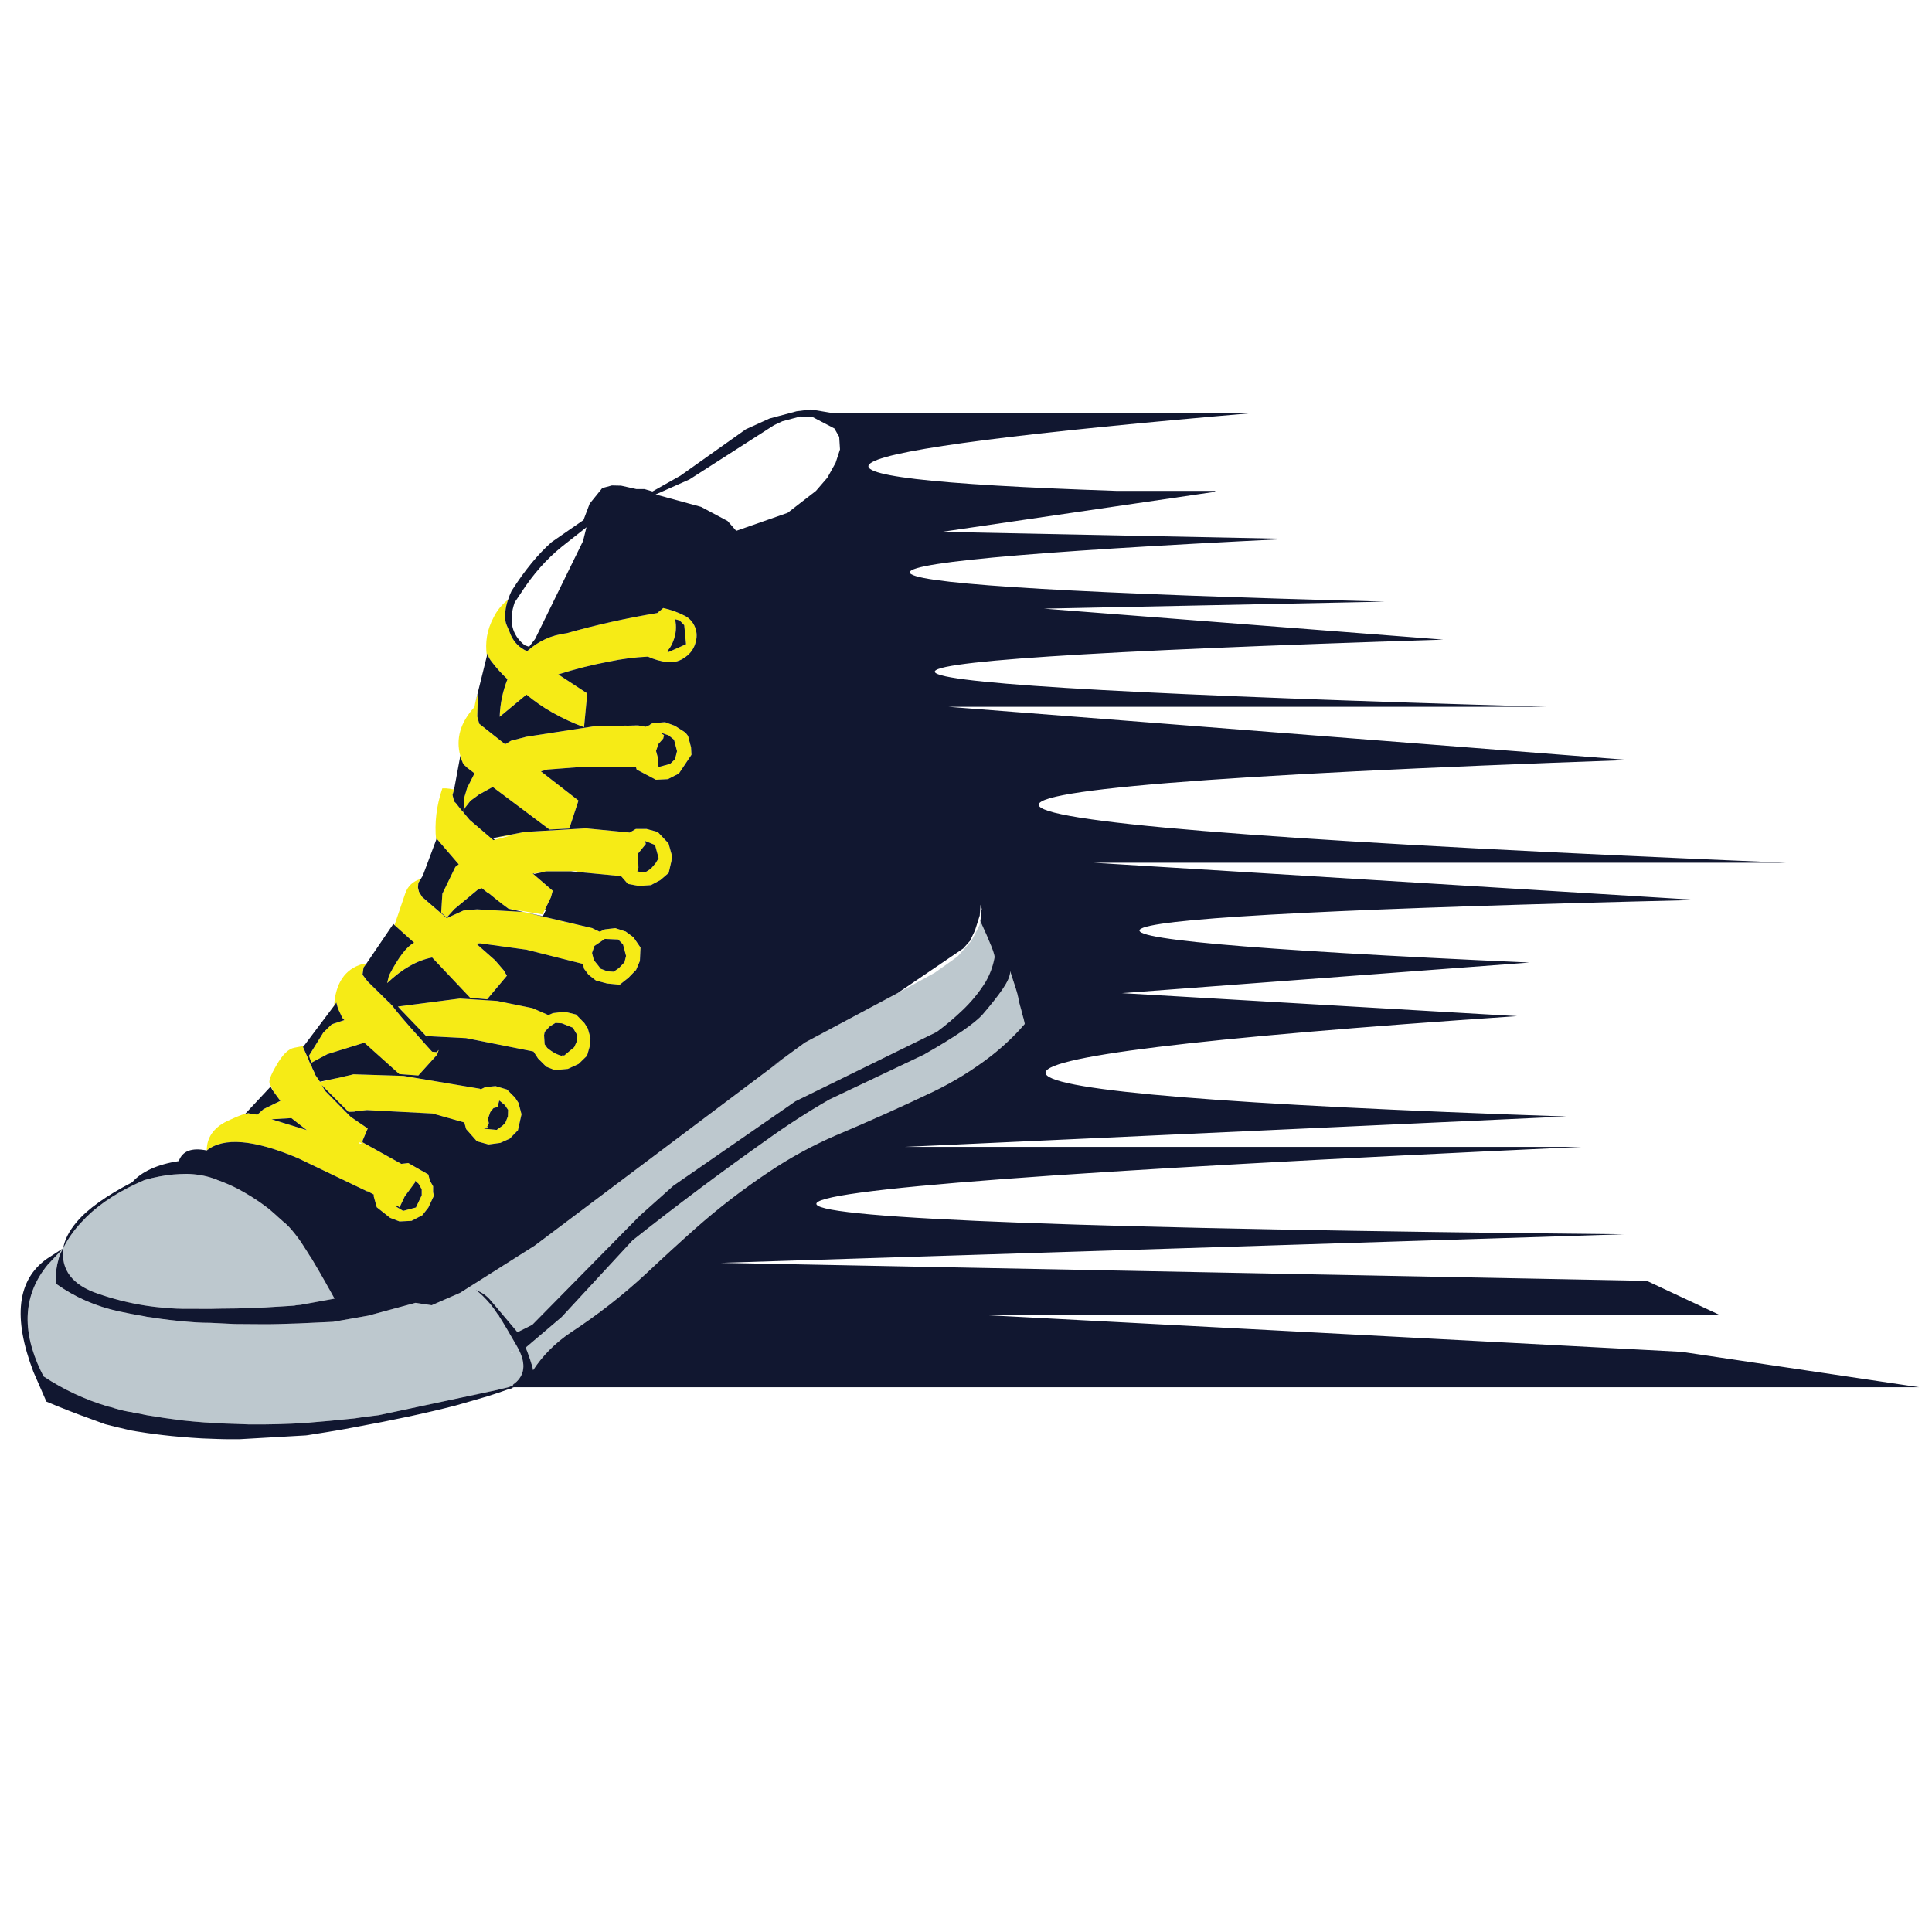 <?xml version="1.0" encoding="utf-8"?>
<!-- Generator: Adobe Illustrator 16.0.0, SVG Export Plug-In . SVG Version: 6.00 Build 0)  -->
<!DOCTYPE svg PUBLIC "-//W3C//DTD SVG 1.1//EN" "http://www.w3.org/Graphics/SVG/1.1/DTD/svg11.dtd">
<svg version="1.1" id="Layer_1" xmlns="http://www.w3.org/2000/svg" xmlns:xlink="http://www.w3.org/1999/xlink" x="0px" y="0px"
	 width="300px" height="300px" viewBox="0 0 300 300" enable-background="new 0 0 300 300" xml:space="preserve">
<g>
	<path fill-rule="evenodd" clip-rule="evenodd" fill="#F6EB16" d="M49.678,167.966v0.061l2.515-0.589l0.341-0.062
		c0.332-0.084,0.673-0.166,1.025-0.249c0.269-0.063,0.549-0.123,0.838-0.187c0.146-0.042,0.3-0.082,0.466-0.124l7.793,0.247
		l11.829,1.988l0.155,0.094l0.715-0.342l1.583-0.156l1.77,0.529l1.272,1.272l0.528,0.808l0.467,1.77l-0.56,2.484l-1.273,1.303
		l-1.459,0.653l-1.832,0.247l-1.801-0.496l-1.677-1.895l-0.279-1.024l-4.937-1.396l-10.185-0.529l-1.832,0.188l-0.186,0.063
		l-0.838,0.03l-4.161-4.161l0.528,0.901l3.974,4.036l2.64,1.801l-0.776,1.832l-0.031,0.311l6.023,3.354l1.086-0.125l3.105,1.77
		l0.248,0.963l0.497,0.869v0.932l0.125,0.528l-0.87,1.861l-0.931,1.181l-1.677,0.869l-1.863,0.094l-1.459-0.56l-2.08-1.645
		l-0.497-1.801l0.062-0.155l-0.403-0.218c-0.187-0.104-0.353-0.197-0.497-0.279c-0.062,0-0.124-0.012-0.187-0.03l-10.742-5.155
		c-6.81-2.876-11.519-3.271-14.127-1.179c0-2.008,1.057-3.53,3.167-4.565c0.539-0.248,1.024-0.465,1.46-0.651
		c0.517-0.228,0.961-0.382,1.334-0.466l-0.031,0.03l0.374-0.092c0.062-0.021,0.123-0.031,0.186-0.031l1.366,0.217l0.963-0.868
		l2.608-1.274l-1.087-1.489c-0.187-0.353-0.362-0.735-0.528-1.149c-0.269-0.331,0.073-1.303,1.024-2.918
		c0.932-1.636,1.853-2.536,2.764-2.701c0.931-0.187,1.417-0.269,1.459-0.249l-0.125,0.124l0.963,2.174l-0.062-0.093
		c0.145,0.352,0.311,0.704,0.497,1.055c0.021,0.104,0.063,0.208,0.125,0.312l0.372,0.775v0.094L49.678,167.966z M45.238,173.616
		l-3.074,0.187l5.464,1.677L45.238,173.616z M65.326,136.482l-0.372,0.622l-0.063,0.714l0.156,0.652l0.496,0.807l3.819,3.292
		l2.578-1.18l2.111-0.187l7.203,0.403l10.711,2.515l0.093,0.062l1.055,0.497l0.807-0.372l1.615-0.188l1.615,0.529l1.21,0.899
		l1.087,1.584l-0.094,2.08l-0.59,1.397l-1.179,1.211l-1.367,1.087l-1.956-0.187l-1.739-0.465l-1.148-0.901l-0.651-0.869
		l-0.032-0.032l-0.187-0.776l-8.755-2.205l-7.234-0.993l-0.559,0.062l2.918,2.577l1.335,1.552l0.497,0.839l-3.074,3.663l-2.64-0.247
		l-5.899-6.242c-2.318,0.435-4.646,1.759-6.986,3.975l0.279-1.181c1.471-2.836,2.774-4.532,3.912-5.091l-3.042-2.733
		c0.559-1.635,1.118-3.28,1.677-4.936C63.329,137.579,64.126,136.835,65.326,136.482z M60.389,155.484h0.094
		c0.021,0.082,0.103,0.217,0.248,0.402C60.565,155.701,60.452,155.566,60.389,155.484z M56.881,149.647l-0.435,0.591l-0.125,0.868
		c-0.021,0.083-0.031,0.166-0.031,0.249l0.776,1.024l3.818,3.757c0.643,0.891,2.081,2.577,4.316,5.061
		c0.559,0.642,1.189,1.346,1.894,2.112l0.684,0.062l0.342-0.341l-0.249,0.744l-2.918,3.23l-2.95-0.219l-5.434-4.875l-5.713,1.771
		l-2.515,1.336l-0.373-1.087l2.236-3.603l1.304-1.273l1.956-0.651l-0.311-0.343l-0.683-1.458l-0.249-0.932l-0.341,0.496
		c0.229-3.518,1.677-5.67,4.347-6.457C56.437,149.647,56.653,149.626,56.881,149.647z M88.954,135.241l-0.311,0.062h-3.881
		l-0.652,0.156l-1.241,0.186h-0.156l3.105,2.671l-0.28,1.024l-0.962,1.987l-0.341,0.653l-5.278-0.87
		c-0.29-0.207-0.569-0.415-0.838-0.621l-0.279-0.217c-0.642-0.498-1.263-0.994-1.862-1.491c-0.084-0.062-0.166-0.114-0.25-0.155
		h-0.03l-0.9-0.715l-0.59,0.218l-3.664,3.042l-1.18,1.304l-0.87-0.746l0.187-2.949l2.018-4.161l0.527-0.403l-3.445-4.005
		l-0.063,0.217c-0.268-2.629,0.052-5.299,0.963-8.01c0.393-0.022,0.787,0,1.179,0.061c0.228,0.062,0.445,0.094,0.652,0.094
		l-0.248,0.869l0.248,0.994c0.063,0.083,0.145,0.166,0.249,0.248c0.291,0.352,0.57,0.704,0.838,1.056l0.373,0.435l0.962,1.148
		l3.664,3.136l0.248-0.063l2.577-0.683l-2.918,0.434l4.968-0.962l9.5-0.558l6.8,0.652l0.962-0.56h1.646l1.739,0.466l1.677,1.771
		l0.496,1.77l-0.03,0.931l-0.435,1.895l-1.303,1.117l-1.46,0.776l-1.863,0.124l-1.707-0.311l-1.057-1.21l-6.798-0.652l0.031-0.093
		L88.954,135.241z M102.739,113.817l-0.094,0.031l0.465,0.31l-0.123,0.528l-0.745,0.838l-0.373,1.086l0.342,1.243v0.994l0.062,0.248
		l1.77-0.466l0.776-0.745l0.311-1.242l-0.465-1.77l-0.838-0.682L102.739,113.817z M78.521,115.587l0.062-0.093l0.745-0.466
		l2.392-0.621l10.433-1.614l5.185-0.124l-0.342,0.03l1.894-0.061c0.166,0,0.341,0.021,0.528,0.061l0.838,0.156l0.59-0.249
		c0.145-0.146,0.32-0.249,0.527-0.311l1.894-0.155l1.521,0.559l1.647,1.057l0.403,0.527l0.465,1.77l0.063,1.149l-1.956,2.919
		l-1.708,0.869l-1.862,0.093l-2.981-1.583l-0.124-0.404l-1.148-0.031c-0.27-0.021-0.486-0.021-0.652,0h-6.52
		c-0.063,0.021-0.114,0.031-0.156,0.031L84.98,119.5l-0.994,0.28l5.837,4.533l-1.428,4.346l-3.074,0.156l-8.818-6.614l-2.297,1.273
		v0.032l-1.148,0.838l-0.901,1.148l-0.186,0.684l0.062-2.142l0.497-1.677l1.149-2.267l-1.335-1.024l-0.093-0.156
		c-0.249-0.041-0.507-0.559-0.775-1.552c-0.725-2.65,0.009-5.175,2.204-7.576l0.093-0.527l0.435-1.615l-0.093,3.632l0.311,1.118
		l4.037,3.198H78.521z M75.603,101.864c-0.311-2.11,0.031-4.098,1.025-5.961c0.518-1.076,1.273-2.008,2.266-2.794
		c-0.352,0.973-0.497,1.946-0.434,2.919c0,0.373,0.083,0.744,0.248,1.118c0.228,0.497,0.435,0.993,0.62,1.49
		c0.519,1.138,1.356,1.966,2.515,2.483c1.781-1.594,3.829-2.525,6.148-2.794c4.615-1.305,9.304-2.35,14.064-3.136l0.932-0.776
		c1.138,0.249,2.214,0.631,3.228,1.149c0.705,0.331,1.231,0.848,1.584,1.552c0.393,0.807,0.476,1.635,0.248,2.484
		c-0.228,1.014-0.766,1.821-1.614,2.421c-0.829,0.622-1.739,0.891-2.733,0.808c-1.076-0.125-2.11-0.414-3.105-0.869
		c-2.048,0.103-4.056,0.362-6.023,0.776c-2.649,0.497-5.278,1.159-7.886,1.987l4.502,2.95l-0.497,5.247
		c-1.697-0.621-3.333-1.376-4.906-2.266c-1.428-0.807-2.773-1.739-4.036-2.794l-4.16,3.445c0.061-2.008,0.466-3.953,1.211-5.837
		c-0.911-0.848-1.718-1.739-2.422-2.67c-0.331-0.393-0.569-0.838-0.714-1.335L75.603,101.864z M106.248,97.082l-0.714-0.744
		l-0.714-0.187c0.27,1.16,0.166,2.319-0.31,3.478c-0.207,0.559-0.518,1.066-0.932,1.522l0.249,0.093
		c0.911-0.414,1.811-0.817,2.701-1.211C106.444,99.039,106.352,98.056,106.248,97.082z M66.289,160.886l-0.559-0.589l0.527,0.589
		l0.156,0.248l-4.347-4.532l0.715,0.527l-0.808-0.651l-0.186-0.186l9.625-1.242l5.774,0.372l5.496,1.118l2.484,1.086l0.682-0.311
		l1.832-0.217l1.77,0.434l1.305,1.337l0.527,0.838l0.403,1.459l-0.03,1.024l-0.497,1.739l-1.304,1.272l-1.677,0.775l-2.018,0.186
		l-1.334-0.527l-1.273-1.272l-0.714-1.087l-10.463-2.08L66.289,160.886z M55.856,177.621l0.341-0.094l-0.403-0.154L55.856,177.621z
		 M61.663,187.184l-0.279,0.094l1.21,0.744l1.987-0.526l0.901-1.895v-0.933l-0.497-0.868l-0.528-0.466l0.031,0.217l-1.646,2.236
		l-0.807,1.708L61.663,187.184z M90.879,135.272h-0.124l0.124,0.062V135.272z M99.293,135.365l0.993,0.031l0.776-0.497l0.745-0.869
		l0.465-0.776l-0.559-2.049l-1.552-0.622l0.124,0.466l-1.211,1.49l0.063,2.204l-0.187,0.559L99.293,135.365z M97.212,148.436
		l-0.466-1.77l-0.745-0.776l-2.081-0.094l-1.614,1.087l-0.374,1.087l0.28,1.117l0.9,1.119l-0.03,0.032l0.186,0.186l1.056,0.404
		l0.962,0.062l0.808-0.559l0.869-0.9L97.212,148.436z M78.397,171.598l-0.869-0.714l-0.28,1.023l-0.621,0.156l-0.497,0.621
		l-0.374,1.086l0.156,0.622l-0.187,0.435l-0.093,0.093l0.155,0.155h-0.311l-0.311,0.186l1.957,0.187l0.9-0.651l0.435-0.436
		l0.403-0.993l0.031-1.024L78.397,171.598z M84.576,160.234l-0.093,0.528l0.093,1.397l0.404,0.558
		c0.869,0.725,1.697,1.149,2.483,1.272l-0.249-0.123l0.404,0.03l1.552-1.304l0.373-0.838l0.125-0.962l-0.715-1.212l-1.708-0.682
		l-0.993-0.063l-0.9,0.56L84.576,160.234z M87.525,143.282l0.031-0.093c-0.146,0.042-0.342,0.062-0.59,0.062L87.525,143.282z"/>
	<path fill-rule="evenodd" clip-rule="evenodd" fill="#BDC8CE" d="M9.812,193.828c-0.414,0.725-0.662,1.324-0.745,1.8
		c-0.125,0.415-0.217,0.84-0.279,1.274c-0.083,0.435-0.125,0.859-0.125,1.272c0,0.373,0.031,0.776,0.093,1.21
		c2.918,2.071,6.168,3.489,9.749,4.255c1.242,0.27,2.474,0.507,3.695,0.713c0.207,0.042,0.414,0.084,0.621,0.125
		c0.311,0.042,0.62,0.083,0.931,0.125c0.394,0.062,0.797,0.123,1.211,0.186c1.842,0.248,3.695,0.435,5.558,0.56
		c0.704,0.04,1.407,0.062,2.111,0.062c0.435,0.02,0.869,0.042,1.304,0.063c0.849,0.041,1.688,0.082,2.515,0.123
		c1.469,0.021,2.929,0.031,4.377,0.031c0.352,0,0.684,0,0.994,0c0.517,0,1.034-0.01,1.552-0.031
		c0.642-0.021,1.283-0.041,1.924-0.062c0.331-0.021,0.673-0.03,1.025-0.03l5.401-0.249l5.466-0.963l7.327-1.987l2.515,0.374
		l4.409-1.926l11.581-7.327l38.406-28.875l-1.49,1.026l5.06-3.696l14.375-7.67l5.775-3.165l3.54-2.515l2.173-2.484l1.242-2.391
		l0.124-0.621c1.553,3.354,2.287,5.236,2.204,5.65c-0.248,1.366-0.724,2.649-1.428,3.85c-1.015,1.615-2.225,3.085-3.634,4.409
		c-1.241,1.18-2.545,2.277-3.911,3.291l-21.951,10.773l-18.939,13.103l-5.216,4.657l-16.703,16.951l-2.298,1.15
		c-0.041-0.042-0.083-0.094-0.124-0.156c-1.367-1.635-2.712-3.229-4.036-4.781c-0.58-0.704-1.346-1.242-2.298-1.614
		c0.642,0.455,1.397,1.189,2.267,2.204c0.311,0.373,0.704,0.922,1.18,1.646h0.124v0.155c0.725,1.138,1.646,2.69,2.764,4.656
		c0.041,0.063,0.083,0.136,0.124,0.22c1.263,2.255,1.221,4.034-0.124,5.34c-0.166,0.145-0.352,0.3-0.56,0.465l-0.031,0.123
		l-0.031,0.032c-0.206,0.082-0.424,0.165-0.651,0.248l-1.801,0.436l-18.349,3.912c-0.745,0.082-1.511,0.176-2.298,0.278
		c-0.476,0.063-0.952,0.135-1.428,0.218c-0.414,0.042-0.838,0.083-1.272,0.125c-1.781,0.187-3.581,0.351-5.403,0.496
		c-0.31,0.021-0.631,0.052-0.961,0.094c-1.471,0.083-2.939,0.144-4.41,0.186c-0.62,0.021-1.252,0.032-1.894,0.032
		c-0.538,0-1.056,0-1.552,0c-0.146,0-0.301,0-0.467,0c-0.186,0-0.362,0-0.527,0c-0.559-0.021-1.107-0.043-1.646-0.063
		c-0.911-0.041-1.822-0.071-2.732-0.093c-0.601-0.021-1.221-0.062-1.863-0.124c-0.208,0-0.415-0.01-0.621-0.031
		c-1.119-0.083-2.256-0.186-3.416-0.31c-1.863-0.229-3.705-0.498-5.527-0.808c-0.414-0.083-0.807-0.166-1.18-0.249
		c-0.311-0.063-0.621-0.113-0.932-0.156c-0.041-0.02-0.093-0.041-0.155-0.061c-0.166-0.021-0.321-0.042-0.465-0.063
		c-0.932-0.165-1.864-0.403-2.795-0.714c-0.187-0.042-0.362-0.083-0.528-0.123c-3.54-1.057-6.861-2.609-9.966-4.659l-0.435-0.868
		c-3.043-6.376-2.691-11.86,1.056-16.456L9.812,193.828z M38.003,185.196c0.725,0.415,1.449,0.871,2.174,1.367
		c0.537,0.372,1.076,0.766,1.614,1.18l1.305,1.148c0.02,0.042,0.062,0.083,0.124,0.125c0.083,0.062,0.166,0.134,0.248,0.217
		c0.208,0.185,0.414,0.372,0.622,0.559c0.144,0.104,0.279,0.218,0.403,0.342c0.538,0.497,1.2,1.283,1.987,2.359
		c0.166,0.248,0.352,0.527,0.558,0.838c0.229,0.373,0.486,0.777,0.776,1.211c0.083,0.125,0.166,0.259,0.249,0.405
		c0.062,0.103,0.135,0.205,0.217,0.31c0.083,0.146,0.176,0.3,0.28,0.465c0.621,1.035,1.293,2.194,2.018,3.478
		c0.104,0.207,0.217,0.414,0.342,0.622c0.103,0.186,0.217,0.382,0.341,0.589c0.021,0.043,0.042,0.083,0.063,0.125
		c0.207,0.372,0.414,0.746,0.621,1.117l-5.278,0.963l-0.683,0.063c-0.104,0.021-0.197,0.04-0.279,0.061
		c-0.642,0.042-1.283,0.084-1.925,0.124c-0.186,0-0.373,0.012-0.559,0.032c-0.332,0.021-0.673,0.041-1.025,0.062
		c-0.311,0.021-0.642,0.041-0.993,0.063c-1.47,0.063-2.939,0.113-4.409,0.156c-0.828,0.019-1.667,0.029-2.515,0.029
		c-1.139,0.043-2.287,0.052-3.446,0.031c-0.373,0-0.746,0-1.118,0c-1.532,0.021-3.033-0.042-4.502-0.186
		c-0.414-0.041-0.818-0.083-1.211-0.125c-0.31-0.041-0.62-0.081-0.931-0.124c-0.208-0.021-0.414-0.051-0.621-0.092
		c-2.464-0.395-4.886-1.006-7.266-1.834c-3.954-1.345-5.744-3.693-5.372-7.047c0.704-1.428,1.636-2.764,2.794-4.004
		c2.091-2.318,4.927-4.316,8.507-5.994c0.249-0.103,0.497-0.216,0.745-0.34c0.186-0.084,0.373-0.166,0.559-0.25
		c1.594-0.454,3.105-0.745,4.533-0.869c0.29-0.021,0.6-0.042,0.932-0.062c0.352-0.021,0.703-0.032,1.055-0.032
		c1.47,0.021,2.846,0.25,4.129,0.684c0.145,0.042,0.3,0.094,0.465,0.156c0.063,0.021,0.125,0.051,0.187,0.094
		c1.097,0.392,2.173,0.857,3.229,1.396C37.3,184.793,37.652,184.99,38.003,185.196z M158.066,154.708
		c0.146,0.786,0.331,1.552,0.56,2.298c0.104,0.435,0.218,0.858,0.341,1.273c0.042,0.205,0.094,0.443,0.156,0.713
		c-1.511,1.759-3.241,3.405-5.186,4.938c-2.835,2.193-5.848,4.056-9.035,5.588c-4.947,2.359-9.977,4.616-15.09,6.769
		c-3.684,1.594-7.172,3.498-10.463,5.712c-3.974,2.651-7.742,5.548-11.301,8.694c-2.608,2.319-5.175,4.668-7.7,7.049
		c-3.602,3.353-7.523,6.415-11.767,9.19c-2.38,1.613-4.315,3.559-5.806,5.836c-0.041-0.29-0.114-0.579-0.217-0.869
		c-0.269-0.911-0.58-1.791-0.932-2.64l5.588-4.75l10.991-11.891c6.79-5.383,13.713-10.566,20.771-15.556
		c3.125-2.257,6.396-4.367,9.812-6.333l14.654-6.956c4.885-2.773,7.947-4.873,9.189-6.303c1.241-1.449,2.246-2.722,3.012-3.818
		c0.767-1.118,1.169-2.008,1.212-2.67c0-0.063,0-0.125,0-0.187C157.622,153.093,158.025,154.397,158.066,154.708z M79.267,210.065
		l0.341,0.063v-0.063H79.267z"/>
	<path fill-rule="evenodd" clip-rule="evenodd" fill="#111730" d="M106.248,97.082c0.104,0.974,0.196,1.957,0.279,2.95
		c-0.89,0.394-1.79,0.797-2.701,1.211l-0.249-0.093c0.414-0.456,0.725-0.963,0.932-1.522c0.476-1.159,0.58-2.318,0.31-3.478
		l0.714,0.187L106.248,97.082z M75.603,101.864l0.063-0.403c0.145,0.497,0.383,0.942,0.714,1.335
		c0.704,0.931,1.511,1.822,2.422,2.67c-0.745,1.884-1.15,3.829-1.211,5.837l4.16-3.445c1.263,1.055,2.608,1.987,4.036,2.794
		c1.573,0.89,3.208,1.645,4.906,2.266l0.497-5.247l-4.502-2.95c2.608-0.829,5.236-1.491,7.886-1.987
		c1.967-0.414,3.975-0.673,6.023-0.776c0.995,0.455,2.029,0.745,3.105,0.869c0.995,0.083,1.904-0.187,2.733-0.808
		c0.848-0.6,1.386-1.407,1.614-2.421c0.228-0.849,0.145-1.677-0.248-2.484c-0.353-0.704-0.88-1.221-1.584-1.552
		c-1.014-0.519-2.09-0.901-3.228-1.149l-0.932,0.776c-4.761,0.787-9.449,1.832-14.064,3.136c-2.319,0.269-4.368,1.2-6.148,2.794
		c-1.159-0.518-1.997-1.345-2.515-2.483c-0.186-0.497-0.392-0.994-0.62-1.49c-0.166-0.374-0.248-0.745-0.248-1.118
		c-0.063-0.973,0.083-1.946,0.434-2.919c0.145-0.455,0.332-0.921,0.559-1.397c0-0.021,0.011-0.031,0.031-0.031
		c2.008-3.146,4.067-5.65,6.179-7.514l4.937-3.415l0.963-2.545l1.956-2.422l1.489-0.403l1.428,0.031l2.361,0.528h1.272l1.242,0.372
		l4.347-2.452l10.152-7.204l3.695-1.676l4.191-1.118l2.235-0.279l2.949,0.497h66.351c-72.404,6.168-79.701,10.215-21.89,12.14
		h15.245l0.218,0.124l-42.567,6.241l53.806,1.087c-83.083,4.057-78.085,7.307,14.996,9.749l-52.936,1.086l62.002,4.813
		c-110.386,3.477-105.025,6.954,16.083,10.432h-92.896l105.595,8.258c-129.823,4.575-121.646,9.894,24.527,15.959H169.833
		l93.734,5.775c-106.039,2.504-114.732,5.744-26.08,9.718l-63.276,4.749l61.352,3.572c-100.099,6.788-97.553,11.984,7.638,15.585
		l-102.738,4.72h105.066c-160.538,7.39-158.323,11.912,6.646,13.568l-140.275,4.438l143.813,2.795l11.271,5.278H152.168
		l108.947,5.744L298,215.406H79.794c-0.062,0.021-0.125,0.042-0.187,0.063v-0.124l-0.031,0.217
		c-0.186,0.042-0.393,0.093-0.621,0.156l-2.018,0.341l0.217-0.217l1.801-0.436c0.228-0.083,0.445-0.166,0.651-0.248l0.031-0.032
		l0.031-0.123c0.208-0.165,0.394-0.32,0.56-0.465c1.345-1.306,1.387-3.085,0.124-5.34c-0.041-0.084-0.083-0.156-0.124-0.22
		c-1.118-1.966-2.039-3.519-2.764-4.656v-0.155h-0.124c-0.476-0.724-0.869-1.272-1.18-1.646c-0.87-1.015-1.625-1.749-2.267-2.204
		c0.953,0.372,1.718,0.91,2.298,1.614c1.324,1.553,2.669,3.146,4.036,4.781c0.041,0.063,0.083,0.114,0.124,0.156l2.298-1.15
		l16.703-16.951l5.216-4.657l18.939-13.103l21.951-10.773c1.366-1.014,2.67-2.111,3.911-3.291c1.409-1.324,2.619-2.794,3.634-4.409
		c0.704-1.201,1.18-2.484,1.428-3.85c0.083-0.414-0.651-2.297-2.204-5.65l0.124-0.931l-0.031-0.839
		c0.188,0.104,0.165-0.155-0.062-0.776l-0.124,1.677l-0.746,2.329l-0.776,1.614l-1.055,1.18l-10.185,6.922L125,161.88l-5.06,3.696
		l1.49-1.026l-38.406,28.875l-11.581,7.327l-4.409,1.926l-2.515-0.374l-7.327,1.987l-5.466,0.963l-5.401,0.249
		c-0.353,0-0.694,0.01-1.025,0.03c-0.641,0.021-1.283,0.041-1.924,0.062c-0.518,0.021-1.035,0.031-1.552,0.031
		c-0.311,0-0.643,0-0.994,0c-1.449,0-2.909-0.01-4.377-0.031c-0.828-0.041-1.667-0.082-2.515-0.123
		c-0.435-0.021-0.869-0.043-1.304-0.063c-0.704,0-1.408-0.021-2.111-0.062c-1.862-0.125-3.715-0.312-5.558-0.56
		c-0.414-0.063-0.817-0.124-1.211-0.186c-0.311-0.042-0.62-0.083-0.931-0.125c-0.207-0.041-0.415-0.083-0.621-0.125
		c-1.221-0.206-2.453-0.443-3.695-0.713c-3.581-0.766-6.83-2.184-9.749-4.255c-0.063-0.434-0.093-0.837-0.093-1.21
		c0-0.413,0.042-0.838,0.125-1.272c0.062-0.435,0.155-0.859,0.279-1.274c0.083-0.476,0.331-1.075,0.745-1.8
		c0.228-1.345,0.932-2.711,2.112-4.098c1.677-1.987,4.543-4.037,8.6-6.148c1.49-1.676,3.902-2.773,7.234-3.291
		c0.56-1.573,2.008-2.12,4.347-1.645c2.608-2.092,7.318-1.697,14.127,1.179l10.742,5.155c0.063,0.019,0.125,0.03,0.187,0.03
		c0.145,0.082,0.31,0.176,0.497,0.279l0.403,0.218l-0.062,0.155l0.497,1.801l2.08,1.645l1.459,0.56l1.863-0.094l1.677-0.869
		l0.931-1.181l0.87-1.861l-0.125-0.528v-0.932l-0.497-0.869l-0.248-0.963l-3.105-1.77l-1.086,0.125l-6.023-3.354l0.031-0.311
		l0.776-1.832l-2.64-1.801l-3.974-4.036l-0.528-0.901l4.161,4.161l0.838-0.03l0.186-0.031v-0.031l1.832-0.188l10.185,0.529
		l4.937,1.396l0.279,1.024l1.677,1.895l1.801,0.496l1.832-0.247l1.459-0.653l1.273-1.303l0.56-2.484l-0.467-1.77l-0.528-0.808
		l-1.272-1.272l-1.77-0.529l-1.583,0.156l-0.715,0.342l-0.155-0.094l-11.829-1.988l-7.793-0.247
		c-0.166,0.042-0.32,0.082-0.466,0.124c-0.29,0.063-0.569,0.123-0.838,0.187c-0.352,0.083-0.693,0.165-1.025,0.249l-0.341,0.062
		l-2.515,0.528l-0.746-1.087v-0.094l-0.372-0.775c-0.062-0.104-0.104-0.208-0.125-0.312c-0.186-0.351-0.352-0.703-0.497-1.055
		l0.062,0.093l-0.963-2.174l0.125-0.124l4.719-6.272l0.341-0.496l0.249,0.932l0.683,1.458l0.311,0.343l-1.956,0.651l-1.304,1.273
		l-2.236,3.603l0.373,1.087l2.515-1.336l5.713-1.771l5.434,4.875l2.95,0.219l2.918-3.23l0.249-0.744l-0.342,0.341l-0.684-0.062
		c-0.704-0.767-1.335-1.471-1.894-2.112c-2.236-2.483-3.673-4.17-4.316-5.061l-3.818-3.757l-0.776-1.024
		c0-0.083,0.011-0.166,0.031-0.249l0.125-0.868l0.435-0.591l4.191-6.178l0.186,0.186l3.042,2.733
		c-1.138,0.559-2.441,2.255-3.912,5.091l-0.279,1.181c2.339-2.216,4.667-3.54,6.986-3.975l5.899,6.242l2.64,0.247l3.074-3.663
		l-0.497-0.839l-1.335-1.552l-2.918-2.577l0.559-0.062l7.234,0.993l8.755,2.205l0.187,0.776l0.032,0.032l0.651,0.869l1.148,0.901
		l1.739,0.465l1.956,0.187l1.367-1.087l1.179-1.211l0.59-1.397l0.094-2.08l-1.087-1.584l-1.21-0.899l-1.615-0.529l-1.615,0.188
		l-0.807,0.372l-1.055-0.497l-0.093-0.062l-10.711-2.515l-7.203-0.403l-2.111,0.187l-2.578,1.18l-3.819-3.292l-0.496-0.807
		l-0.156-0.652l0.063-0.714l0.372-0.622l0.31-0.496l2.08-5.558l0.063-0.217l3.445,4.005l-0.527,0.403l-2.018,4.161l-0.187,2.949
		l0.87,0.746l1.18-1.304l3.664-3.042l0.59-0.218l0.9,0.715h0.03c0.083,0.041,0.166,0.093,0.25,0.155
		c0.599,0.497,1.22,0.993,1.862,1.491l-0.094-0.063l0.373,0.279c0.269,0.207,0.548,0.415,0.838,0.621l2.297,0.497l3.043,0.651
		l0.435-0.899l-0.155-0.032l0.962-1.987l0.28-1.024l-3.105-2.671h0.156l0.093,0.063c0.186-0.042,0.382-0.083,0.589-0.125
		l0.932-0.186l-0.373,0.063l0.652-0.156h3.881l0.714,0.062l0.28,0.031l6.798,0.652l1.057,1.21l1.707,0.311l1.863-0.124l1.46-0.776
		l1.303-1.117l0.435-1.895l0.03-0.931l-0.496-1.77l-1.677-1.771l-1.739-0.466h-1.646l-0.962,0.56l-6.8-0.652l-9.5,0.558
		l-4.968,0.962l0.341,0.249l-0.248,0.063l-3.664-3.136l-0.962-1.148l-0.373-0.435c-0.269-0.353-0.548-0.704-0.838-1.056
		c-0.104-0.083-0.186-0.166-0.249-0.248l-0.248-0.994l0.248-0.869l0.964-5.216c0.268,0.993,0.527,1.511,0.775,1.552l0.093,0.156
		l1.335,1.024l-1.149,2.267l-0.497,1.677l-0.062,2.142l0.186-0.684l0.901-1.148l1.148-0.838v-0.032l2.297-1.273l8.818,6.614
		l3.074-0.156l1.428-4.346l-5.837-4.533l0.994-0.28l5.277-0.404c0.042,0,0.093-0.01,0.156-0.031h6.52
		c0.166-0.021,0.382-0.021,0.652,0l1.148,0.031l0.124,0.404l2.981,1.583l1.862-0.093l1.708-0.869l1.956-2.919l-0.063-1.149
		l-0.465-1.77l-0.403-0.527l-1.647-1.057l-1.521-0.559l-1.894,0.155c-0.207,0.062-0.383,0.166-0.527,0.311l-0.59,0.249l-0.838-0.156
		c-0.187-0.041-0.363-0.061-0.528-0.061l-1.894,0.061l0.342-0.03l-5.185,0.124l-10.433,1.614l-2.392,0.621l-0.745,0.466
		l-0.124,0.031l0.062,0.062H78.46l-4.037-3.198l-0.311-1.118l0.093-3.632l-0.435,1.615L75.603,101.864z M38.066,172.964l3.913-4.191
		l0.031-0.063l0.279,0.527l0.155,0.219l1.087,1.489l-2.608,1.274l-0.963,0.868l-1.366-0.217l-0.063-0.031l-0.123,0.063l-0.374,0.092
		L38.066,172.964z M45.238,173.616l2.391,1.863l-5.464-1.677L45.238,173.616z M60.389,155.484c0.063,0.082,0.176,0.217,0.342,0.402
		c-0.145-0.186-0.228-0.32-0.248-0.402H60.389z M80.912,92.053l-0.994,1.491c-0.973,2.835-0.455,5.05,1.553,6.644l0.621,0.218
		l0.062,0.031l0.932-1.211l7.451-15.213l0.529-2.142l-3.82,3.012C84.845,86.826,82.734,89.218,80.912,92.053z M107.055,74.449
		l-5.247,2.329l7.047,1.924l4.13,2.204l1.335,1.522l7.979-2.794l4.409-3.416l1.77-2.05l1.272-2.297l0.684-2.08l-0.124-1.957
		l-0.746-1.304l-3.322-1.739l-1.956-0.124l-2.794,0.745l-1.273,0.59L107.055,74.449z M61.973,156.478l0.093,0.124l4.347,4.532
		l-0.156-0.248h0.031l6.085,0.311l10.463,2.08l0.714,1.087l1.273,1.272l1.334,0.527l2.018-0.186l1.677-0.775l1.304-1.272
		l0.497-1.739l0.03-1.024l-0.403-1.459l-0.527-0.838l-1.305-1.337l-1.77-0.434l-1.832,0.217l-0.682,0.311l-2.484-1.086l-5.496-1.118
		l-5.774-0.372l-9.625,1.242L61.973,156.478z M38.003,185.196c-0.351-0.206-0.703-0.403-1.055-0.589
		c-1.056-0.539-2.132-1.005-3.229-1.396c-0.062-0.043-0.124-0.073-0.187-0.094c-0.166-0.063-0.32-0.114-0.465-0.156
		c-1.283-0.434-2.66-0.662-4.129-0.684c-0.353,0-0.704,0.012-1.055,0.032c-0.332,0.02-0.642,0.041-0.932,0.062
		c-1.428,0.124-2.939,0.415-4.533,0.869c-0.186,0.084-0.373,0.166-0.559,0.25c-0.249,0.124-0.497,0.237-0.745,0.34
		c-3.581,1.678-6.417,3.676-8.507,5.994c-1.159,1.24-2.09,2.576-2.794,4.004c-0.372,3.354,1.418,5.702,5.372,7.047
		c2.38,0.828,4.802,1.439,7.266,1.834c0.207,0.041,0.413,0.071,0.621,0.092c0.311,0.043,0.621,0.083,0.931,0.124
		c0.394,0.042,0.797,0.084,1.211,0.125c1.469,0.144,2.97,0.206,4.502,0.186c0.372,0,0.745,0,1.118,0
		c1.159,0.021,2.308,0.012,3.446-0.031c0.848,0,1.687-0.011,2.515-0.029c1.47-0.043,2.939-0.094,4.409-0.156
		c0.352-0.021,0.683-0.042,0.993-0.063c0.352-0.021,0.693-0.041,1.025-0.062c0.186-0.021,0.373-0.032,0.559-0.032
		c0.642-0.04,1.283-0.082,1.925-0.124c0.083-0.021,0.175-0.04,0.279-0.061l0.683-0.063l5.278-0.963
		c-0.207-0.371-0.414-0.745-0.621-1.117c-0.021-0.042-0.041-0.082-0.063-0.125c-0.124-0.207-0.238-0.403-0.341-0.589
		c-0.125-0.208-0.237-0.415-0.342-0.622c-0.725-1.283-1.397-2.442-2.018-3.478c-0.104-0.165-0.196-0.319-0.28-0.465
		c-0.082-0.104-0.155-0.207-0.217-0.31c-0.083-0.146-0.166-0.28-0.249-0.405c-0.29-0.434-0.548-0.838-0.776-1.211
		c-0.207-0.311-0.393-0.59-0.558-0.838c-0.787-1.076-1.45-1.862-1.987-2.359c-0.125-0.124-0.259-0.238-0.403-0.342
		c-0.208-0.187-0.414-0.374-0.622-0.559c-0.083-0.083-0.166-0.155-0.248-0.217c-0.062-0.042-0.104-0.083-0.124-0.125l-1.305-1.148
		c-0.538-0.414-1.077-0.808-1.614-1.18C39.452,186.067,38.729,185.611,38.003,185.196z M61.663,187.184l0.373,0.312l0.807-1.708
		l1.646-2.236l-0.031-0.217l0.528,0.466l0.497,0.868v0.933l-0.901,1.895l-1.987,0.526l-1.21-0.744L61.663,187.184z M158.066,154.708
		c-0.041-0.311-0.444-1.615-1.21-3.912c0,0.062,0,0.123,0,0.187c-0.043,0.662-0.445,1.552-1.212,2.67
		c-0.766,1.097-1.771,2.369-3.012,3.818c-1.242,1.43-4.305,3.529-9.189,6.303l-14.654,6.956c-3.416,1.966-6.686,4.076-9.812,6.333
		c-7.059,4.989-13.982,10.173-20.771,15.556l-10.991,11.891l-5.588,4.75c0.352,0.849,0.663,1.729,0.932,2.64
		c0.103,0.29,0.176,0.579,0.217,0.869c1.491-2.277,3.426-4.223,5.806-5.836c4.244-2.775,8.166-5.838,11.767-9.19
		c2.525-2.381,5.092-4.729,7.7-7.049c3.56-3.146,7.327-6.043,11.301-8.694c3.291-2.214,6.779-4.118,10.463-5.712
		c5.113-2.152,10.143-4.409,15.09-6.769c3.188-1.532,6.2-3.395,9.035-5.588c1.944-1.532,3.675-3.179,5.186-4.938
		c-0.063-0.27-0.114-0.508-0.156-0.713c-0.123-0.415-0.237-0.839-0.341-1.273C158.397,156.26,158.212,155.494,158.066,154.708z
		 M102.739,113.817l1.086,0.373l0.838,0.682l0.465,1.77l-0.311,1.242l-0.776,0.745l-1.77,0.466l-0.062-0.248v-0.994l-0.342-1.243
		l0.373-1.086l0.745-0.838l0.123-0.528l-0.465-0.31L102.739,113.817z M99.293,135.365l-0.342-0.062l0.187-0.559l-0.063-2.204
		l1.211-1.49l-0.124-0.466l1.552,0.622l0.559,2.049l-0.465,0.776l-0.745,0.869l-0.776,0.497L99.293,135.365z M84.576,160.234
		l0.776-0.838l0.9-0.56l0.993,0.063l1.708,0.682l0.715,1.212l-0.125,0.962l-0.373,0.838l-1.552,1.304l-0.404-0.03l0.249,0.123
		c-0.786-0.123-1.615-0.548-2.483-1.272l-0.404-0.558l-0.093-1.397L84.576,160.234z M78.397,171.598l0.497,0.745l-0.031,1.024
		l-0.403,0.993l-0.435,0.436l-0.9,0.651l-1.957-0.187l0.311-0.186h0.311l-0.155-0.155l0.093-0.093l0.187-0.435l-0.156-0.622
		l0.374-1.086l0.497-0.621l0.621-0.156l0.28-1.023L78.397,171.598z M97.212,148.436l-0.249,0.993l-0.869,0.9l-0.808,0.559
		l-0.962-0.062l-1.056-0.404l-0.186-0.186l0.03-0.032l-0.9-1.119l-0.28-1.117l0.374-1.087l1.614-1.087l2.081,0.094l0.745,0.776
		L97.212,148.436z M77.155,215.842l-0.217,0.217l2.018-0.341c-1.015,0.371-2.122,0.745-3.322,1.117
		c-1.531,0.456-3.177,0.932-4.937,1.428c-4.492,1.16-9.759,2.288-15.804,3.386c-0.435,0.081-0.869,0.164-1.304,0.247
		c-1.759,0.311-3.581,0.611-5.465,0.9c-0.207,0.043-0.425,0.072-0.652,0.094l-10.276,0.59c-0.662,0-1.325,0-1.987,0
		c-0.455,0-0.9-0.01-1.335-0.031c-0.828-0.021-1.656-0.053-2.484-0.093c-1.139-0.063-2.287-0.145-3.447-0.249
		c-1.697-0.146-3.405-0.342-5.122-0.59c-0.146-0.021-0.28-0.042-0.404-0.062c-0.414-0.063-0.818-0.125-1.211-0.187
		c-0.31-0.063-0.621-0.114-0.931-0.155c-0.208-0.043-0.414-0.094-0.622-0.155c-1.097-0.248-2.204-0.518-3.322-0.808
		c-0.724-0.269-1.459-0.537-2.204-0.808c-2.319-0.828-4.627-1.729-6.923-2.701l-2.019-4.626c-3.208-8.424-2.515-14.271,2.08-17.541
		l2.546-1.646l-2.421,2.577c-3.747,4.596-4.099,10.08-1.056,16.456l0.435,0.868c3.104,2.05,6.426,3.603,9.966,4.659
		c0.166,0.04,0.341,0.081,0.528,0.123c0.931,0.311,1.863,0.549,2.795,0.714c0.144,0.021,0.3,0.042,0.465,0.063
		c0.062,0.02,0.114,0.041,0.155,0.061c0.311,0.043,0.621,0.094,0.932,0.156c0.374,0.083,0.766,0.166,1.18,0.249
		c1.822,0.31,3.664,0.579,5.527,0.808c1.159,0.124,2.297,0.227,3.416,0.31c0.206,0.021,0.413,0.031,0.621,0.031
		c0.642,0.063,1.262,0.103,1.863,0.124c0.91,0.021,1.821,0.052,2.732,0.093c0.539,0.021,1.086,0.042,1.646,0.063
		c0.166,0,0.341,0,0.527,0c0.166,0,0.321,0,0.467,0c0.496,0,1.014,0,1.552,0c0.642,0,1.273-0.012,1.894-0.032
		c1.471-0.042,2.939-0.103,4.41-0.186c0.331-0.042,0.651-0.072,0.961-0.094c1.822-0.146,3.622-0.31,5.403-0.496
		c0.435-0.042,0.858-0.083,1.272-0.125c0.476-0.083,0.952-0.154,1.428-0.218c0.787-0.103,1.553-0.196,2.298-0.278L77.155,215.842z"
		/>
</g>
</svg>
